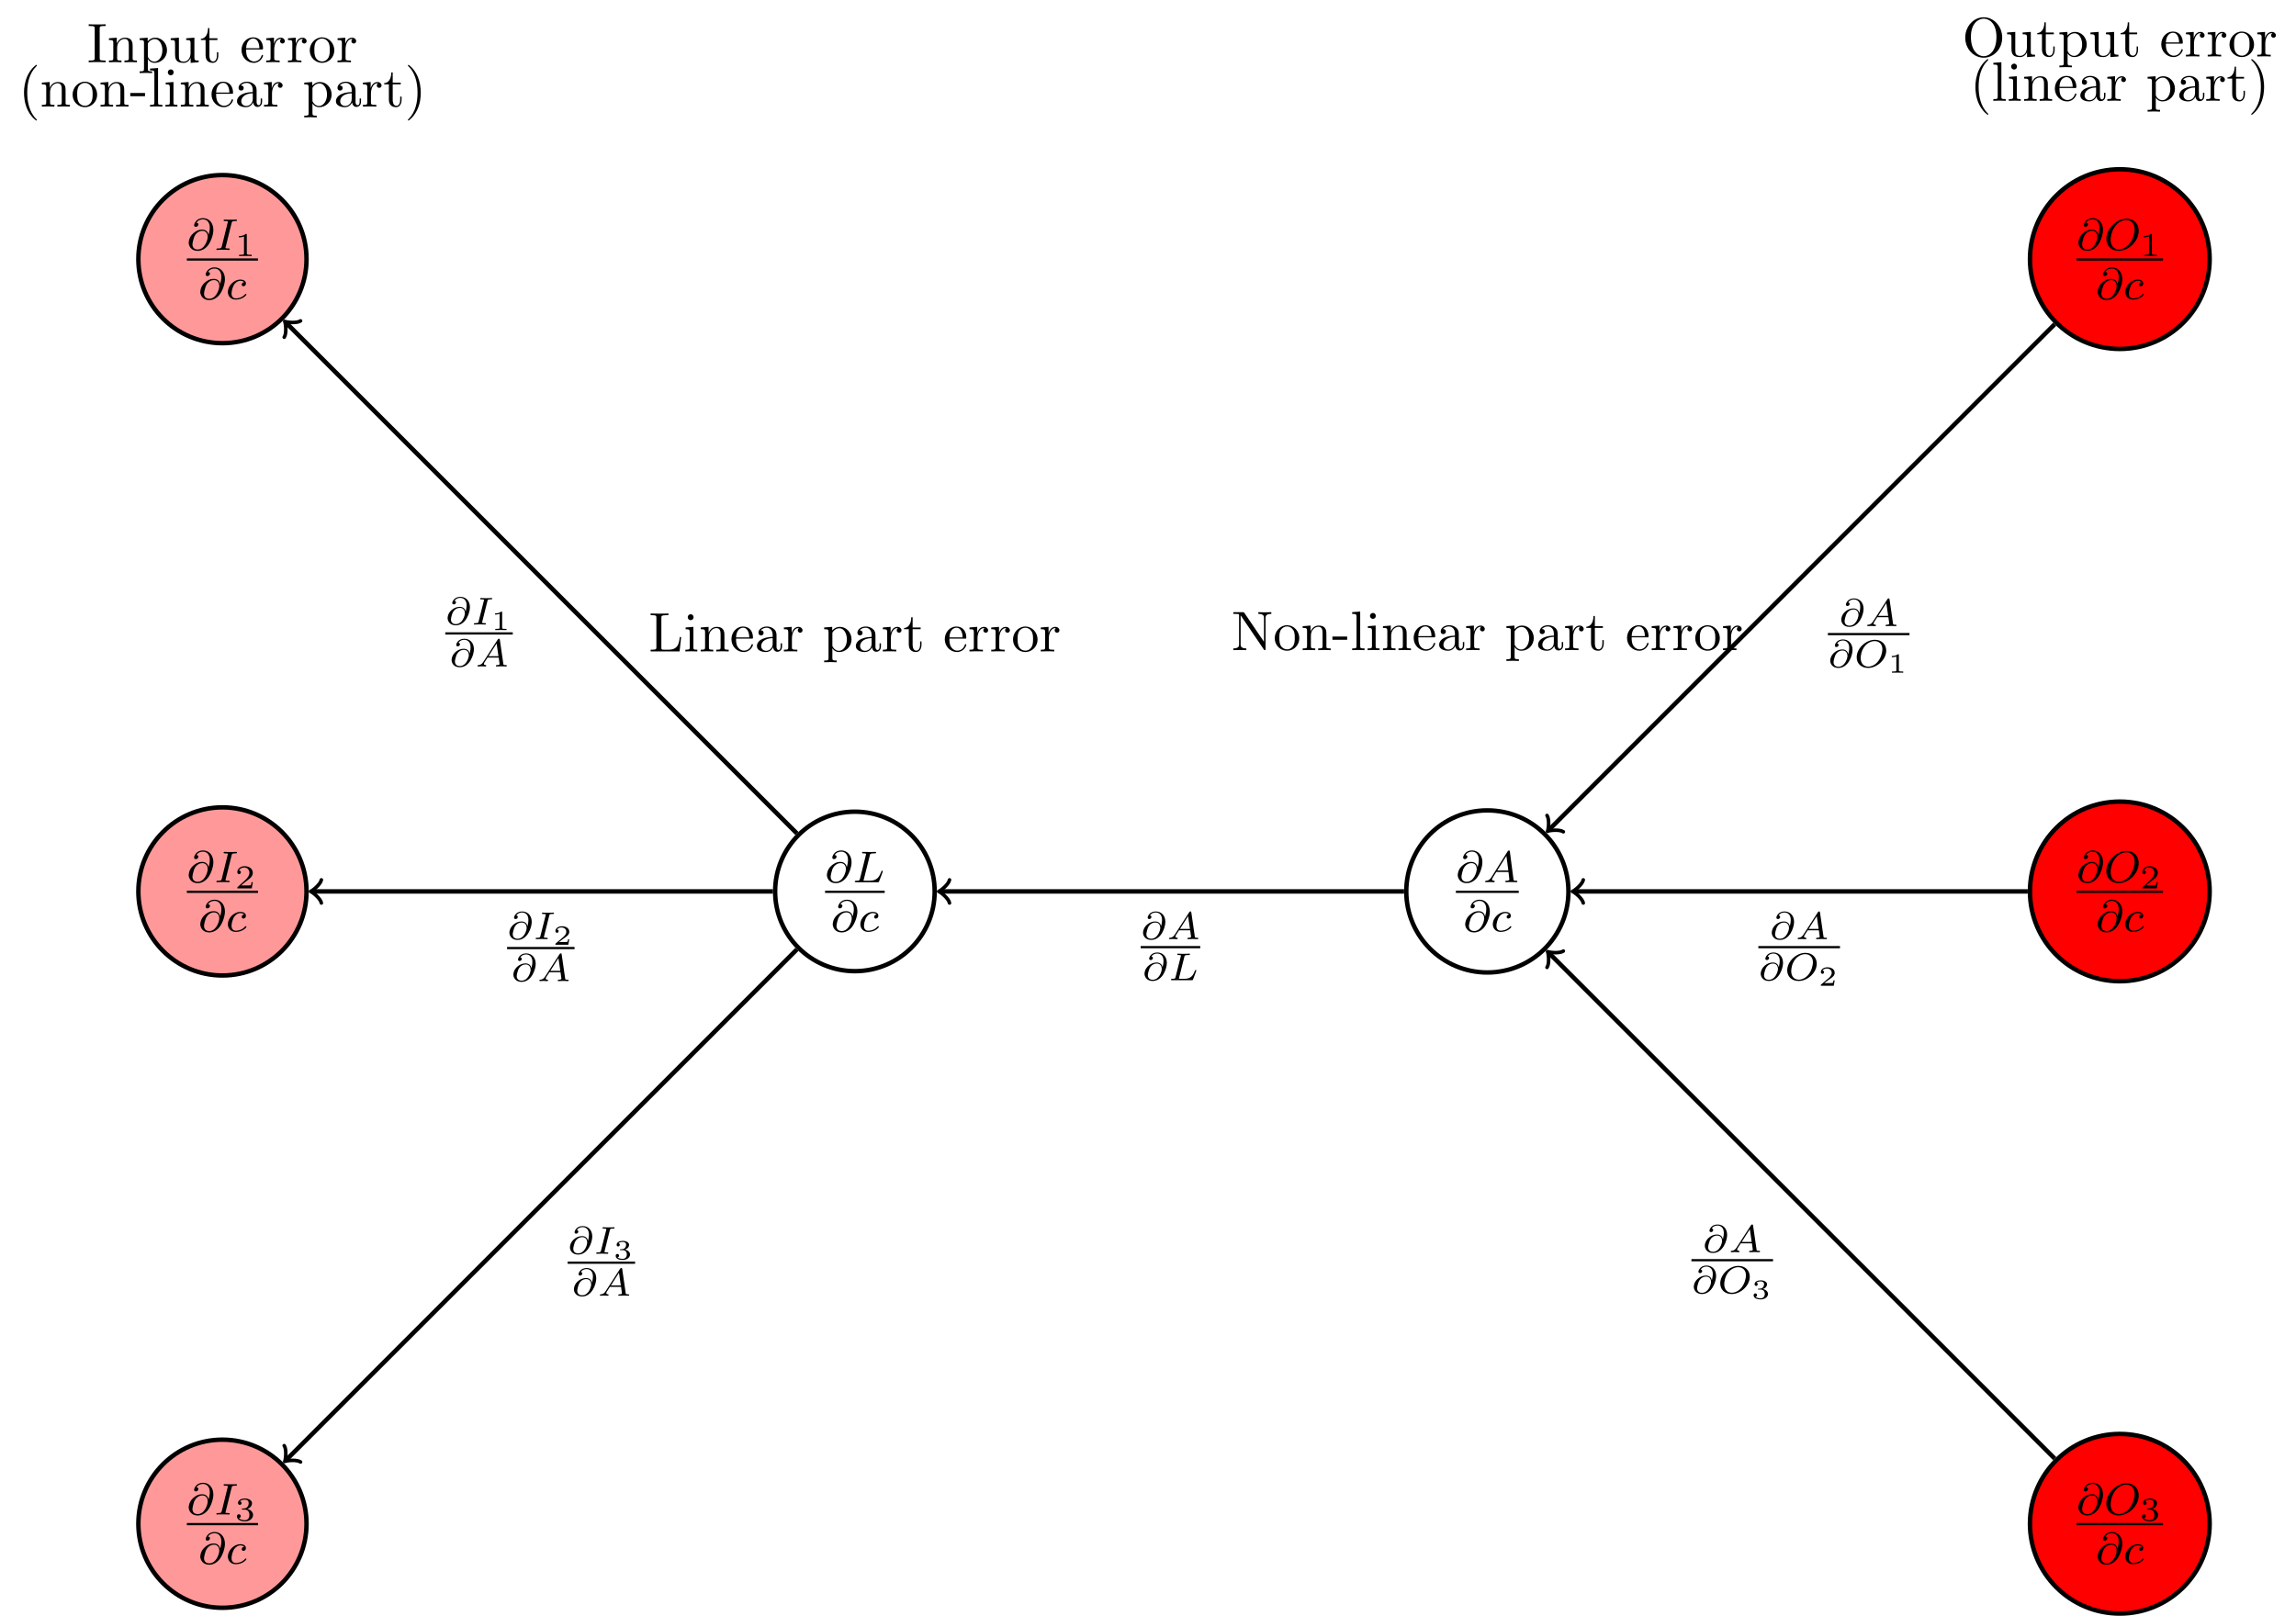 <?xml version="1.0" encoding="UTF-8"?>
<svg xmlns="http://www.w3.org/2000/svg" xmlns:xlink="http://www.w3.org/1999/xlink" width="411.625pt" height="289.743pt" viewBox="0 0 411.625 289.743" version="1.1">
<defs>
<g>
<symbol overflow="visible" id="glyph0-0">
<path style="stroke:none;" d=""/>
</symbol>
<symbol overflow="visible" id="glyph0-1">
<path style="stroke:none;" d="M 3.891 -2.734 C 3.781 -3.172 3.484 -3.641 2.75 -3.641 C 2 -3.641 1.516 -3.297 1.141 -2.969 C 0.328 -2.266 0.328 -1.344 0.328 -1.281 C 0.328 -0.781 0.719 0.172 1.922 0.172 C 2.594 0.172 3.297 -0.156 3.844 -0.891 C 4.359 -1.609 4.75 -2.781 4.75 -3.578 C 4.75 -4.875 3.953 -5.703 2.891 -5.703 C 1.672 -5.703 1.297 -4.672 1.297 -4.438 C 1.297 -4.234 1.438 -4.141 1.609 -4.141 C 1.859 -4.141 2.062 -4.359 2.062 -4.578 C 2.062 -4.672 2.031 -4.859 1.719 -4.875 C 2.031 -5.391 2.562 -5.484 2.891 -5.484 C 3.609 -5.484 4.109 -4.938 4.109 -4.016 C 4.109 -3.562 4.016 -3.141 3.906 -2.734 Z M 1.938 -0.078 C 1.047 -0.078 1 -0.828 1 -0.984 C 1 -1.297 1.234 -2.141 1.312 -2.344 C 1.516 -2.812 2.016 -3.422 2.781 -3.422 C 3.453 -3.422 3.734 -2.906 3.734 -2.344 C 3.734 -1.734 3.172 -0.078 1.938 -0.078 Z M 1.938 -0.078 "/>
</symbol>
<symbol overflow="visible" id="glyph0-2">
<path style="stroke:none;" d="M 3.094 -4.828 C 3.156 -5.094 3.172 -5.172 3.781 -5.172 C 3.953 -5.172 4.062 -5.172 4.062 -5.328 C 4.062 -5.344 4.047 -5.438 3.922 -5.438 C 3.797 -5.438 3.547 -5.422 3.422 -5.422 L 2.328 -5.422 C 2.219 -5.422 1.922 -5.438 1.812 -5.438 C 1.781 -5.438 1.656 -5.438 1.656 -5.297 C 1.656 -5.172 1.75 -5.172 1.906 -5.172 C 2.422 -5.172 2.422 -5.125 2.422 -5.031 C 2.422 -5.016 2.422 -4.984 2.375 -4.859 L 1.328 -0.625 C 1.25 -0.344 1.234 -0.266 0.641 -0.266 C 0.453 -0.266 0.359 -0.266 0.359 -0.109 C 0.359 -0.078 0.391 0 0.484 0 C 0.594 0 0.859 -0.016 0.984 -0.031 L 2.094 -0.031 C 2.203 -0.016 2.484 0 2.594 0 C 2.641 0 2.75 0 2.75 -0.156 C 2.75 -0.266 2.656 -0.266 2.5 -0.266 C 2.375 -0.266 2.328 -0.266 2.188 -0.281 C 2.062 -0.297 1.984 -0.297 1.984 -0.391 C 1.984 -0.438 2 -0.438 2.031 -0.547 Z M 3.094 -4.828 "/>
</symbol>
<symbol overflow="visible" id="glyph0-3">
<path style="stroke:none;" d="M 3.266 -3.047 C 2.938 -3.016 2.828 -2.766 2.828 -2.609 C 2.828 -2.375 3.031 -2.312 3.141 -2.312 C 3.172 -2.312 3.578 -2.344 3.578 -2.828 C 3.578 -3.312 3.062 -3.516 2.578 -3.516 C 1.453 -3.516 0.344 -2.422 0.344 -1.297 C 0.344 -0.547 0.875 0.078 1.75 0.078 C 3.016 0.078 3.672 -0.719 3.672 -0.828 C 3.672 -0.906 3.594 -0.953 3.547 -0.953 C 3.5 -0.953 3.469 -0.938 3.438 -0.891 C 2.812 -0.141 1.906 -0.141 1.766 -0.141 C 1.344 -0.141 1 -0.406 1 -1.016 C 1 -1.359 1.156 -2.203 1.531 -2.703 C 1.875 -3.141 2.281 -3.297 2.594 -3.297 C 2.688 -3.297 3.047 -3.281 3.266 -3.047 Z M 3.266 -3.047 "/>
</symbol>
<symbol overflow="visible" id="glyph0-4">
<path style="stroke:none;" d="M 3.094 -4.828 C 3.156 -5.094 3.172 -5.172 3.906 -5.172 C 4.141 -5.172 4.219 -5.172 4.219 -5.328 C 4.219 -5.344 4.203 -5.438 4.078 -5.438 C 3.906 -5.438 3.672 -5.422 3.5 -5.422 L 2.938 -5.422 C 2.109 -5.422 1.906 -5.438 1.859 -5.438 C 1.828 -5.438 1.703 -5.438 1.703 -5.297 C 1.703 -5.172 1.797 -5.172 1.922 -5.172 C 2.188 -5.172 2.422 -5.172 2.422 -5.047 C 2.422 -5.016 2.422 -5.016 2.391 -4.906 L 1.328 -0.625 C 1.25 -0.328 1.234 -0.266 0.641 -0.266 C 0.5 -0.266 0.391 -0.266 0.391 -0.109 C 0.391 0 0.5 0 0.641 0 L 4.484 0 C 4.688 0 4.688 -0.016 4.75 -0.156 C 4.844 -0.375 5.422 -1.875 5.422 -1.953 C 5.422 -2.031 5.359 -2.078 5.297 -2.078 C 5.219 -2.078 5.203 -2.016 5.141 -1.891 C 4.859 -1.156 4.516 -0.266 3.078 -0.266 L 2.078 -0.266 C 2 -0.281 1.969 -0.281 1.969 -0.328 C 1.969 -0.391 1.984 -0.469 2.016 -0.516 Z M 3.094 -4.828 "/>
</symbol>
<symbol overflow="visible" id="glyph0-5">
<path style="stroke:none;" d="M 1.469 -0.953 C 1.109 -0.359 0.781 -0.281 0.5 -0.266 C 0.422 -0.25 0.312 -0.25 0.312 -0.109 C 0.312 -0.094 0.328 0 0.438 0 C 0.5 0 0.547 -0.031 1.109 -0.031 C 1.656 -0.031 1.828 0 1.875 0 C 1.906 0 2.031 0 2.031 -0.156 C 2.031 -0.25 1.922 -0.266 1.891 -0.266 C 1.719 -0.266 1.547 -0.328 1.547 -0.516 C 1.547 -0.625 1.625 -0.734 1.766 -0.969 L 2.312 -1.844 L 4.5 -1.844 L 4.656 -0.5 C 4.656 -0.375 4.516 -0.266 4.141 -0.266 C 4.031 -0.266 3.922 -0.266 3.922 -0.109 C 3.922 -0.109 3.922 0 4.062 0 C 4.141 0 4.438 -0.016 4.516 -0.031 L 5.016 -0.031 C 5.734 -0.031 5.859 0 5.922 0 C 5.953 0 6.094 0 6.094 -0.156 C 6.094 -0.266 5.984 -0.266 5.859 -0.266 C 5.422 -0.266 5.406 -0.328 5.391 -0.531 L 4.75 -5.453 C 4.734 -5.641 4.719 -5.688 4.594 -5.688 C 4.453 -5.688 4.406 -5.609 4.344 -5.531 Z M 2.484 -2.109 L 4.125 -4.719 L 4.469 -2.109 Z M 2.484 -2.109 "/>
</symbol>
<symbol overflow="visible" id="glyph0-6">
<path style="stroke:none;" d="M 6.219 -3.422 C 6.219 -4.734 5.312 -5.609 4.047 -5.609 C 2.188 -5.609 0.406 -3.766 0.406 -1.984 C 0.406 -0.766 1.266 0.172 2.609 0.172 C 4.391 0.172 6.219 -1.547 6.219 -3.422 Z M 2.672 -0.094 C 1.859 -0.094 1.188 -0.672 1.188 -1.812 C 1.188 -1.938 1.188 -3.281 2.109 -4.406 C 2.406 -4.766 3.125 -5.359 3.984 -5.359 C 4.781 -5.359 5.484 -4.812 5.484 -3.703 C 5.484 -3.266 5.312 -2.031 4.5 -1.047 C 4.031 -0.5 3.344 -0.094 2.672 -0.094 Z M 2.672 -0.094 "/>
</symbol>
<symbol overflow="visible" id="glyph1-0">
<path style="stroke:none;" d=""/>
</symbol>
<symbol overflow="visible" id="glyph1-1">
<path style="stroke:none;" d="M 2.141 -3.797 C 2.141 -3.984 2.125 -3.984 1.938 -3.984 C 1.547 -3.594 0.938 -3.594 0.719 -3.594 L 0.719 -3.359 C 0.875 -3.359 1.281 -3.359 1.641 -3.531 L 1.641 -0.516 C 1.641 -0.312 1.641 -0.234 1.016 -0.234 L 0.766 -0.234 L 0.766 0 C 1.094 -0.031 1.562 -0.031 1.891 -0.031 C 2.219 -0.031 2.688 -0.031 3.016 0 L 3.016 -0.234 L 2.766 -0.234 C 2.141 -0.234 2.141 -0.312 2.141 -0.516 Z M 2.141 -3.797 "/>
</symbol>
<symbol overflow="visible" id="glyph1-2">
<path style="stroke:none;" d="M 3.219 -1.125 L 3 -1.125 C 2.984 -1.031 2.922 -0.641 2.844 -0.578 C 2.797 -0.531 2.312 -0.531 2.219 -0.531 L 1.109 -0.531 L 1.875 -1.156 C 2.078 -1.328 2.609 -1.703 2.797 -1.891 C 2.969 -2.062 3.219 -2.375 3.219 -2.797 C 3.219 -3.547 2.547 -3.984 1.734 -3.984 C 0.969 -3.984 0.438 -3.469 0.438 -2.906 C 0.438 -2.609 0.688 -2.562 0.75 -2.562 C 0.906 -2.562 1.078 -2.672 1.078 -2.891 C 1.078 -3.016 1 -3.219 0.734 -3.219 C 0.875 -3.516 1.234 -3.75 1.656 -3.75 C 2.281 -3.75 2.609 -3.281 2.609 -2.797 C 2.609 -2.375 2.328 -1.938 1.922 -1.547 L 0.5 -0.25 C 0.438 -0.188 0.438 -0.188 0.438 0 L 3.031 0 Z M 3.219 -1.125 "/>
</symbol>
<symbol overflow="visible" id="glyph1-3">
<path style="stroke:none;" d="M 1.766 -1.984 C 2.266 -1.984 2.609 -1.641 2.609 -1.031 C 2.609 -0.375 2.219 -0.094 1.781 -0.094 C 1.609 -0.094 1 -0.125 0.734 -0.469 C 0.969 -0.5 1.062 -0.656 1.062 -0.812 C 1.062 -1.016 0.922 -1.156 0.719 -1.156 C 0.562 -1.156 0.375 -1.047 0.375 -0.797 C 0.375 -0.203 1.031 0.125 1.797 0.125 C 2.688 0.125 3.266 -0.438 3.266 -1.031 C 3.266 -1.469 2.938 -1.938 2.219 -2.109 C 2.703 -2.266 3.078 -2.656 3.078 -3.141 C 3.078 -3.625 2.516 -3.984 1.797 -3.984 C 1.094 -3.984 0.562 -3.656 0.562 -3.172 C 0.562 -2.906 0.766 -2.844 0.891 -2.844 C 1.047 -2.844 1.203 -2.938 1.203 -3.156 C 1.203 -3.344 1.078 -3.453 0.906 -3.469 C 1.188 -3.781 1.734 -3.781 1.797 -3.781 C 2.094 -3.781 2.484 -3.641 2.484 -3.141 C 2.484 -2.812 2.297 -2.234 1.688 -2.203 C 1.578 -2.203 1.422 -2.188 1.375 -2.188 C 1.312 -2.172 1.25 -2.172 1.25 -2.078 C 1.25 -1.984 1.312 -1.984 1.406 -1.984 Z M 1.766 -1.984 "/>
</symbol>
<symbol overflow="visible" id="glyph2-0">
<path style="stroke:none;" d=""/>
</symbol>
<symbol overflow="visible" id="glyph2-1">
<path style="stroke:none;" d="M 2.25 -6.031 C 2.25 -6.391 2.266 -6.5 3.062 -6.5 L 3.312 -6.5 L 3.312 -6.812 C 2.969 -6.781 2.188 -6.781 1.797 -6.781 C 1.422 -6.781 0.625 -6.781 0.281 -6.812 L 0.281 -6.5 L 0.531 -6.5 C 1.328 -6.5 1.359 -6.391 1.359 -6.031 L 1.359 -0.781 C 1.359 -0.422 1.328 -0.312 0.531 -0.312 L 0.281 -0.312 L 0.281 0 C 0.625 -0.031 1.422 -0.031 1.797 -0.031 C 2.188 -0.031 2.969 -0.031 3.312 0 L 3.312 -0.312 L 3.062 -0.312 C 2.266 -0.312 2.25 -0.422 2.25 -0.781 Z M 2.25 -6.031 "/>
</symbol>
<symbol overflow="visible" id="glyph2-2">
<path style="stroke:none;" d="M 1.094 -3.422 L 1.094 -0.75 C 1.094 -0.312 0.984 -0.312 0.312 -0.312 L 0.312 0 C 0.672 -0.016 1.172 -0.031 1.453 -0.031 C 1.703 -0.031 2.219 -0.016 2.562 0 L 2.562 -0.312 C 1.891 -0.312 1.781 -0.312 1.781 -0.75 L 1.781 -2.594 C 1.781 -3.625 2.5 -4.188 3.125 -4.188 C 3.766 -4.188 3.875 -3.656 3.875 -3.078 L 3.875 -0.75 C 3.875 -0.312 3.766 -0.312 3.094 -0.312 L 3.094 0 C 3.438 -0.016 3.953 -0.031 4.219 -0.031 C 4.469 -0.031 5 -0.016 5.328 0 L 5.328 -0.312 C 4.812 -0.312 4.562 -0.312 4.562 -0.609 L 4.562 -2.516 C 4.562 -3.375 4.562 -3.672 4.25 -4.031 C 4.109 -4.203 3.781 -4.406 3.203 -4.406 C 2.469 -4.406 2 -3.984 1.719 -3.359 L 1.719 -4.406 L 0.312 -4.297 L 0.312 -3.984 C 1.016 -3.984 1.094 -3.922 1.094 -3.422 Z M 1.094 -3.422 "/>
</symbol>
<symbol overflow="visible" id="glyph2-3">
<path style="stroke:none;" d="M 1.719 -3.75 L 1.719 -4.406 L 0.281 -4.297 L 0.281 -3.984 C 0.984 -3.984 1.062 -3.922 1.062 -3.484 L 1.062 1.172 C 1.062 1.625 0.953 1.625 0.281 1.625 L 0.281 1.938 C 0.625 1.922 1.141 1.906 1.391 1.906 C 1.672 1.906 2.172 1.922 2.516 1.938 L 2.516 1.625 C 1.859 1.625 1.75 1.625 1.75 1.172 L 1.75 -0.594 C 1.797 -0.422 2.219 0.109 2.969 0.109 C 4.156 0.109 5.188 -0.875 5.188 -2.156 C 5.188 -3.422 4.234 -4.406 3.109 -4.406 C 2.328 -4.406 1.906 -3.969 1.719 -3.75 Z M 1.75 -1.141 L 1.75 -3.359 C 2.031 -3.875 2.516 -4.156 3.031 -4.156 C 3.766 -4.156 4.359 -3.281 4.359 -2.156 C 4.359 -0.953 3.672 -0.109 2.938 -0.109 C 2.531 -0.109 2.156 -0.312 1.891 -0.719 C 1.75 -0.922 1.75 -0.938 1.75 -1.141 Z M 1.75 -1.141 "/>
</symbol>
<symbol overflow="visible" id="glyph2-4">
<path style="stroke:none;" d="M 3.891 -0.781 L 3.891 0.109 L 5.328 0 L 5.328 -0.312 C 4.641 -0.312 4.562 -0.375 4.562 -0.875 L 4.562 -4.406 L 3.094 -4.297 L 3.094 -3.984 C 3.781 -3.984 3.875 -3.922 3.875 -3.422 L 3.875 -1.656 C 3.875 -0.781 3.391 -0.109 2.656 -0.109 C 1.828 -0.109 1.781 -0.578 1.781 -1.094 L 1.781 -4.406 L 0.312 -4.297 L 0.312 -3.984 C 1.094 -3.984 1.094 -3.953 1.094 -3.078 L 1.094 -1.578 C 1.094 -0.797 1.094 0.109 2.609 0.109 C 3.172 0.109 3.609 -0.172 3.891 -0.781 Z M 3.891 -0.781 "/>
</symbol>
<symbol overflow="visible" id="glyph2-5">
<path style="stroke:none;" d="M 1.719 -3.984 L 3.156 -3.984 L 3.156 -4.297 L 1.719 -4.297 L 1.719 -6.125 L 1.469 -6.125 C 1.469 -5.312 1.172 -4.25 0.188 -4.203 L 0.188 -3.984 L 1.031 -3.984 L 1.031 -1.234 C 1.031 -0.016 1.969 0.109 2.328 0.109 C 3.031 0.109 3.312 -0.594 3.312 -1.234 L 3.312 -1.797 L 3.062 -1.797 L 3.062 -1.25 C 3.062 -0.516 2.766 -0.141 2.391 -0.141 C 1.719 -0.141 1.719 -1.047 1.719 -1.219 Z M 1.719 -3.984 "/>
</symbol>
<symbol overflow="visible" id="glyph2-6">
<path style="stroke:none;" d="M 1.109 -2.516 C 1.172 -4 2.016 -4.25 2.359 -4.25 C 3.375 -4.25 3.484 -2.906 3.484 -2.516 Z M 1.109 -2.297 L 3.891 -2.297 C 4.109 -2.297 4.141 -2.297 4.141 -2.516 C 4.141 -3.5 3.594 -4.469 2.359 -4.469 C 1.203 -4.469 0.281 -3.438 0.281 -2.188 C 0.281 -0.859 1.328 0.109 2.469 0.109 C 3.688 0.109 4.141 -1 4.141 -1.188 C 4.141 -1.281 4.062 -1.312 4 -1.312 C 3.922 -1.312 3.891 -1.25 3.875 -1.172 C 3.531 -0.141 2.625 -0.141 2.531 -0.141 C 2.031 -0.141 1.641 -0.438 1.406 -0.812 C 1.109 -1.281 1.109 -1.938 1.109 -2.297 Z M 1.109 -2.297 "/>
</symbol>
<symbol overflow="visible" id="glyph2-7">
<path style="stroke:none;" d="M 1.672 -3.312 L 1.672 -4.406 L 0.281 -4.297 L 0.281 -3.984 C 0.984 -3.984 1.062 -3.922 1.062 -3.422 L 1.062 -0.75 C 1.062 -0.312 0.953 -0.312 0.281 -0.312 L 0.281 0 C 0.672 -0.016 1.141 -0.031 1.422 -0.031 C 1.812 -0.031 2.281 -0.031 2.688 0 L 2.688 -0.312 L 2.469 -0.312 C 1.734 -0.312 1.719 -0.422 1.719 -0.781 L 1.719 -2.312 C 1.719 -3.297 2.141 -4.188 2.891 -4.188 C 2.953 -4.188 2.984 -4.188 3 -4.172 C 2.969 -4.172 2.766 -4.047 2.766 -3.781 C 2.766 -3.516 2.984 -3.359 3.203 -3.359 C 3.375 -3.359 3.625 -3.484 3.625 -3.797 C 3.625 -4.109 3.312 -4.406 2.891 -4.406 C 2.156 -4.406 1.797 -3.734 1.672 -3.312 Z M 1.672 -3.312 "/>
</symbol>
<symbol overflow="visible" id="glyph2-8">
<path style="stroke:none;" d="M 4.688 -2.141 C 4.688 -3.406 3.703 -4.469 2.5 -4.469 C 1.25 -4.469 0.281 -3.375 0.281 -2.141 C 0.281 -0.844 1.312 0.109 2.484 0.109 C 3.688 0.109 4.688 -0.875 4.688 -2.141 Z M 2.5 -0.141 C 2.062 -0.141 1.625 -0.344 1.359 -0.812 C 1.109 -1.25 1.109 -1.859 1.109 -2.219 C 1.109 -2.609 1.109 -3.141 1.344 -3.578 C 1.609 -4.031 2.078 -4.25 2.484 -4.25 C 2.922 -4.25 3.344 -4.031 3.609 -3.594 C 3.875 -3.172 3.875 -2.594 3.875 -2.219 C 3.875 -1.859 3.875 -1.312 3.656 -0.875 C 3.422 -0.422 2.984 -0.141 2.5 -0.141 Z M 2.5 -0.141 "/>
</symbol>
<symbol overflow="visible" id="glyph2-9">
<path style="stroke:none;" d="M 3.297 2.391 C 3.297 2.359 3.297 2.344 3.125 2.172 C 1.891 0.922 1.562 -0.969 1.562 -2.5 C 1.562 -4.234 1.938 -5.969 3.172 -7.203 C 3.297 -7.328 3.297 -7.344 3.297 -7.375 C 3.297 -7.453 3.266 -7.484 3.203 -7.484 C 3.094 -7.484 2.203 -6.797 1.609 -5.531 C 1.109 -4.438 0.984 -3.328 0.984 -2.5 C 0.984 -1.719 1.094 -0.516 1.641 0.625 C 2.25 1.844 3.094 2.5 3.203 2.5 C 3.266 2.5 3.297 2.469 3.297 2.391 Z M 3.297 2.391 "/>
</symbol>
<symbol overflow="visible" id="glyph2-10">
<path style="stroke:none;" d="M 2.75 -1.859 L 2.75 -2.438 L 0.109 -2.438 L 0.109 -1.859 Z M 2.75 -1.859 "/>
</symbol>
<symbol overflow="visible" id="glyph2-11">
<path style="stroke:none;" d="M 1.766 -6.922 L 0.328 -6.812 L 0.328 -6.5 C 1.031 -6.5 1.109 -6.438 1.109 -5.938 L 1.109 -0.75 C 1.109 -0.312 1 -0.312 0.328 -0.312 L 0.328 0 C 0.656 -0.016 1.188 -0.031 1.438 -0.031 C 1.688 -0.031 2.172 -0.016 2.547 0 L 2.547 -0.312 C 1.875 -0.312 1.766 -0.312 1.766 -0.75 Z M 1.766 -6.922 "/>
</symbol>
<symbol overflow="visible" id="glyph2-12">
<path style="stroke:none;" d="M 1.766 -4.406 L 0.375 -4.297 L 0.375 -3.984 C 1.016 -3.984 1.109 -3.922 1.109 -3.438 L 1.109 -0.75 C 1.109 -0.312 1 -0.312 0.328 -0.312 L 0.328 0 C 0.641 -0.016 1.188 -0.031 1.422 -0.031 C 1.781 -0.031 2.125 -0.016 2.469 0 L 2.469 -0.312 C 1.797 -0.312 1.766 -0.359 1.766 -0.75 Z M 1.797 -6.141 C 1.797 -6.453 1.562 -6.672 1.281 -6.672 C 0.969 -6.672 0.75 -6.406 0.75 -6.141 C 0.75 -5.875 0.969 -5.609 1.281 -5.609 C 1.562 -5.609 1.797 -5.828 1.797 -6.141 Z M 1.797 -6.141 "/>
</symbol>
<symbol overflow="visible" id="glyph2-13">
<path style="stroke:none;" d="M 3.312 -0.75 C 3.359 -0.359 3.625 0.062 4.094 0.062 C 4.312 0.062 4.922 -0.078 4.922 -0.891 L 4.922 -1.453 L 4.672 -1.453 L 4.672 -0.891 C 4.672 -0.312 4.422 -0.25 4.312 -0.25 C 3.984 -0.25 3.938 -0.703 3.938 -0.75 L 3.938 -2.734 C 3.938 -3.156 3.938 -3.547 3.578 -3.922 C 3.188 -4.312 2.688 -4.469 2.219 -4.469 C 1.391 -4.469 0.703 -4 0.703 -3.344 C 0.703 -3.047 0.906 -2.875 1.172 -2.875 C 1.453 -2.875 1.625 -3.078 1.625 -3.328 C 1.625 -3.453 1.578 -3.781 1.109 -3.781 C 1.391 -4.141 1.875 -4.25 2.188 -4.25 C 2.688 -4.25 3.25 -3.859 3.25 -2.969 L 3.25 -2.609 C 2.734 -2.578 2.047 -2.547 1.422 -2.25 C 0.672 -1.906 0.422 -1.391 0.422 -0.953 C 0.422 -0.141 1.391 0.109 2.016 0.109 C 2.672 0.109 3.125 -0.297 3.312 -0.75 Z M 3.25 -2.391 L 3.25 -1.391 C 3.25 -0.453 2.531 -0.109 2.078 -0.109 C 1.594 -0.109 1.188 -0.453 1.188 -0.953 C 1.188 -1.5 1.609 -2.328 3.25 -2.391 Z M 3.25 -2.391 "/>
</symbol>
<symbol overflow="visible" id="glyph2-14">
<path style="stroke:none;" d="M 2.875 -2.5 C 2.875 -3.266 2.766 -4.469 2.219 -5.609 C 1.625 -6.828 0.766 -7.484 0.672 -7.484 C 0.609 -7.484 0.562 -7.438 0.562 -7.375 C 0.562 -7.344 0.562 -7.328 0.75 -7.141 C 1.734 -6.156 2.297 -4.578 2.297 -2.5 C 2.297 -0.781 1.938 0.969 0.703 2.219 C 0.562 2.344 0.562 2.359 0.562 2.391 C 0.562 2.453 0.609 2.5 0.672 2.5 C 0.766 2.5 1.672 1.812 2.25 0.547 C 2.766 -0.547 2.875 -1.656 2.875 -2.5 Z M 2.875 -2.5 "/>
</symbol>
<symbol overflow="visible" id="glyph2-15">
<path style="stroke:none;" d="M 5.797 -2.578 L 5.547 -2.578 C 5.438 -1.562 5.297 -0.312 3.547 -0.312 L 2.734 -0.312 C 2.266 -0.312 2.25 -0.375 2.25 -0.703 L 2.25 -6.016 C 2.25 -6.359 2.25 -6.5 3.188 -6.5 L 3.516 -6.5 L 3.516 -6.812 C 3.156 -6.781 2.25 -6.781 1.844 -6.781 C 1.453 -6.781 0.672 -6.781 0.328 -6.812 L 0.328 -6.5 L 0.562 -6.5 C 1.328 -6.5 1.359 -6.391 1.359 -6.031 L 1.359 -0.781 C 1.359 -0.422 1.328 -0.312 0.562 -0.312 L 0.328 -0.312 L 0.328 0 L 5.516 0 Z M 5.797 -2.578 "/>
</symbol>
<symbol overflow="visible" id="glyph2-16">
<path style="stroke:none;" d="M 2.312 -6.672 C 2.219 -6.797 2.219 -6.812 2.031 -6.812 L 0.328 -6.812 L 0.328 -6.5 L 0.625 -6.5 C 0.766 -6.5 0.969 -6.484 1.109 -6.484 C 1.344 -6.453 1.359 -6.438 1.359 -6.25 L 1.359 -1.047 C 1.359 -0.781 1.359 -0.312 0.328 -0.312 L 0.328 0 C 0.672 -0.016 1.172 -0.031 1.5 -0.031 C 1.828 -0.031 2.312 -0.016 2.656 0 L 2.656 -0.312 C 1.641 -0.312 1.641 -0.781 1.641 -1.047 L 1.641 -6.234 C 1.688 -6.188 1.688 -6.172 1.734 -6.109 L 5.797 -0.125 C 5.891 -0.016 5.906 0 5.969 0 C 6.109 0 6.109 -0.062 6.109 -0.266 L 6.109 -5.766 C 6.109 -6.031 6.109 -6.5 7.141 -6.5 L 7.141 -6.812 C 6.781 -6.797 6.297 -6.781 5.969 -6.781 C 5.641 -6.781 5.156 -6.797 4.812 -6.812 L 4.812 -6.5 C 5.828 -6.5 5.828 -6.031 5.828 -5.766 L 5.828 -1.5 Z M 2.312 -6.672 "/>
</symbol>
<symbol overflow="visible" id="glyph2-17">
<path style="stroke:none;" d="M 7.188 -3.375 C 7.188 -5.406 5.688 -7.031 3.875 -7.031 C 2.078 -7.031 0.562 -5.438 0.562 -3.375 C 0.562 -1.328 2.094 0.219 3.875 0.219 C 5.688 0.219 7.188 -1.359 7.188 -3.375 Z M 3.875 -0.047 C 2.922 -0.047 1.578 -0.922 1.578 -3.516 C 1.578 -6.094 3.047 -6.781 3.875 -6.781 C 4.734 -6.781 6.156 -6.078 6.156 -3.516 C 6.156 -0.875 4.797 -0.047 3.875 -0.047 Z M 3.875 -0.047 "/>
</symbol>
<symbol overflow="visible" id="glyph3-0">
<path style="stroke:none;" d=""/>
</symbol>
<symbol overflow="visible" id="glyph3-1">
<path style="stroke:none;" d="M 3.656 -2.359 C 3.562 -2.766 3.25 -3.172 2.594 -3.172 C 1.609 -3.172 0.812 -2.453 0.562 -1.812 C 0.516 -1.703 0.422 -1.422 0.422 -1.141 C 0.422 -0.656 0.797 0.141 1.875 0.141 C 3.688 0.141 4.422 -2.109 4.422 -3.094 C 4.422 -4.297 3.641 -4.969 2.703 -4.969 C 1.562 -4.969 1.25 -4.062 1.25 -3.859 C 1.25 -3.797 1.297 -3.609 1.531 -3.609 C 1.781 -3.609 1.922 -3.812 1.922 -3.984 C 1.922 -4.172 1.781 -4.234 1.656 -4.25 C 2 -4.781 2.578 -4.781 2.688 -4.781 C 3.219 -4.781 3.828 -4.453 3.828 -3.453 C 3.828 -3.156 3.797 -2.906 3.672 -2.359 Z M 1.891 -0.078 C 1.109 -0.078 1.016 -0.672 1.016 -0.891 C 1.016 -1.156 1.203 -1.844 1.281 -2.016 C 1.406 -2.344 1.828 -2.984 2.625 -2.984 C 3.297 -2.984 3.516 -2.453 3.516 -2.031 C 3.516 -1.562 3.062 -0.078 1.891 -0.078 Z M 1.891 -0.078 "/>
</symbol>
<symbol overflow="visible" id="glyph3-2">
<path style="stroke:none;" d="M 2.875 -4.203 C 2.938 -4.453 2.953 -4.516 3.484 -4.516 C 3.656 -4.516 3.734 -4.516 3.734 -4.656 C 3.734 -4.719 3.688 -4.766 3.625 -4.766 C 3.484 -4.766 3.297 -4.734 3.156 -4.734 C 3 -4.734 2.844 -4.734 2.688 -4.734 C 2.688 -4.734 2.203 -4.734 2.203 -4.734 C 2.047 -4.734 1.875 -4.766 1.719 -4.766 C 1.672 -4.766 1.578 -4.766 1.578 -4.609 C 1.578 -4.516 1.656 -4.516 1.812 -4.516 C 1.812 -4.516 1.953 -4.516 2.062 -4.5 C 2.203 -4.484 2.266 -4.469 2.266 -4.391 C 2.266 -4.359 2.25 -4.312 2.234 -4.25 L 1.297 -0.547 C 1.25 -0.328 1.219 -0.25 0.703 -0.25 C 0.516 -0.25 0.453 -0.25 0.453 -0.094 C 0.453 -0.094 0.453 0 0.562 0 C 0.766 0 1.297 -0.031 1.5 -0.031 L 1.984 -0.016 C 2.125 -0.016 2.312 0 2.453 0 C 2.5 0 2.609 0 2.609 -0.156 C 2.609 -0.25 2.516 -0.25 2.391 -0.25 C 2.375 -0.25 2.219 -0.25 2.078 -0.266 C 1.922 -0.281 1.922 -0.312 1.922 -0.375 C 1.922 -0.375 1.922 -0.422 1.953 -0.516 Z M 2.875 -4.203 "/>
</symbol>
<symbol overflow="visible" id="glyph3-3">
<path style="stroke:none;" d="M 1.438 -0.844 C 1.188 -0.453 0.969 -0.281 0.562 -0.25 C 0.484 -0.25 0.391 -0.25 0.391 -0.109 C 0.391 -0.031 0.453 0 0.5 0 C 0.672 0 0.906 -0.031 1.094 -0.031 C 1.312 -0.031 1.609 0 1.812 0 C 1.844 0 1.953 0 1.953 -0.156 C 1.953 -0.25 1.859 -0.25 1.828 -0.25 C 1.781 -0.266 1.531 -0.266 1.531 -0.453 C 1.531 -0.547 1.594 -0.656 1.625 -0.719 L 2.188 -1.594 L 4.188 -1.594 L 4.344 -0.438 C 4.328 -0.359 4.281 -0.25 3.875 -0.25 C 3.781 -0.25 3.688 -0.25 3.688 -0.094 C 3.688 -0.062 3.703 0 3.797 0 C 4 0 4.5 -0.031 4.703 -0.031 C 4.828 -0.031 4.984 -0.016 5.109 -0.016 C 5.234 -0.016 5.375 0 5.5 0 C 5.594 0 5.641 -0.062 5.641 -0.141 C 5.641 -0.25 5.562 -0.25 5.453 -0.25 C 5.047 -0.25 5.031 -0.312 5.016 -0.469 L 4.391 -4.781 C 4.375 -4.922 4.359 -4.969 4.234 -4.969 C 4.094 -4.969 4.062 -4.906 4 -4.812 Z M 2.359 -1.844 L 3.812 -4.125 L 4.141 -1.844 Z M 2.359 -1.844 "/>
</symbol>
<symbol overflow="visible" id="glyph3-4">
<path style="stroke:none;" d="M 2.875 -4.188 C 2.938 -4.438 2.953 -4.516 3.594 -4.516 C 3.812 -4.516 3.875 -4.516 3.875 -4.656 C 3.875 -4.672 3.875 -4.766 3.766 -4.766 C 3.609 -4.766 3.422 -4.75 3.25 -4.734 C 3.078 -4.734 2.859 -4.734 2.688 -4.734 C 2.547 -4.734 2.359 -4.734 2.203 -4.734 C 2.062 -4.734 1.891 -4.766 1.75 -4.766 C 1.719 -4.766 1.609 -4.766 1.609 -4.609 C 1.609 -4.516 1.688 -4.516 1.828 -4.516 C 1.844 -4.516 1.969 -4.516 2.094 -4.5 C 2.25 -4.484 2.266 -4.469 2.266 -4.391 C 2.266 -4.391 2.266 -4.344 2.234 -4.25 L 1.297 -0.547 C 1.234 -0.312 1.219 -0.25 0.688 -0.25 C 0.578 -0.25 0.484 -0.25 0.484 -0.109 C 0.484 0 0.562 0 0.688 0 L 4.188 0 C 4.375 0 4.375 0 4.438 -0.141 C 4.5 -0.328 5.031 -1.672 5.031 -1.734 C 5.031 -1.75 5.016 -1.828 4.906 -1.828 C 4.828 -1.828 4.812 -1.797 4.766 -1.688 C 4.5 -1.031 4.188 -0.25 2.922 -0.25 L 2.125 -0.25 C 1.922 -0.25 1.906 -0.266 1.906 -0.328 C 1.906 -0.328 1.906 -0.359 1.938 -0.469 Z M 2.875 -4.188 "/>
</symbol>
<symbol overflow="visible" id="glyph3-5">
<path style="stroke:none;" d="M 5.781 -2.969 C 5.781 -4.062 4.984 -4.906 3.75 -4.906 C 2.094 -4.906 0.484 -3.344 0.484 -1.766 C 0.484 -0.641 1.312 0.141 2.516 0.141 C 4.172 0.141 5.781 -1.375 5.781 -2.969 Z M 2.562 -0.094 C 1.828 -0.094 1.203 -0.594 1.203 -1.625 C 1.203 -1.984 1.297 -2.969 1.938 -3.766 C 2.406 -4.328 3.078 -4.672 3.703 -4.672 C 4.422 -4.672 5.094 -4.219 5.094 -3.203 C 5.094 -2.703 4.875 -1.672 4.234 -0.938 C 3.75 -0.375 3.109 -0.094 2.562 -0.094 Z M 2.562 -0.094 "/>
</symbol>
<symbol overflow="visible" id="glyph4-0">
<path style="stroke:none;" d=""/>
</symbol>
<symbol overflow="visible" id="glyph4-1">
<path style="stroke:none;" d="M 1.984 -3.172 C 1.984 -3.312 1.969 -3.312 1.797 -3.312 C 1.453 -3 0.891 -3 0.797 -3 L 0.719 -3 L 0.719 -2.781 L 0.797 -2.781 C 0.906 -2.781 1.234 -2.797 1.531 -2.922 L 1.531 -0.422 C 1.531 -0.281 1.531 -0.219 1 -0.219 L 0.75 -0.219 L 0.75 0 C 1.016 -0.016 1.469 -0.016 1.75 -0.016 C 2.047 -0.016 2.484 -0.016 2.766 0 L 2.766 -0.219 L 2.516 -0.219 C 1.984 -0.219 1.984 -0.281 1.984 -0.422 Z M 1.984 -3.172 "/>
</symbol>
<symbol overflow="visible" id="glyph4-2">
<path style="stroke:none;" d="M 2.938 -0.969 L 2.719 -0.969 C 2.719 -0.875 2.656 -0.562 2.578 -0.516 C 2.547 -0.484 2.125 -0.484 2.047 -0.484 L 1.078 -0.484 C 1.406 -0.719 1.766 -1 2.062 -1.203 C 2.516 -1.516 2.938 -1.797 2.938 -2.328 C 2.938 -2.969 2.328 -3.312 1.625 -3.312 C 0.953 -3.312 0.453 -2.938 0.453 -2.438 C 0.453 -2.188 0.672 -2.141 0.75 -2.141 C 0.875 -2.141 1.031 -2.234 1.031 -2.438 C 1.031 -2.609 0.906 -2.719 0.75 -2.719 C 0.891 -2.953 1.188 -3.094 1.516 -3.094 C 2 -3.094 2.406 -2.812 2.406 -2.328 C 2.406 -1.906 2.109 -1.578 1.734 -1.266 L 0.516 -0.234 C 0.469 -0.188 0.453 -0.188 0.453 -0.156 L 0.453 0 L 2.766 0 Z M 2.938 -0.969 "/>
</symbol>
<symbol overflow="visible" id="glyph4-3">
<path style="stroke:none;" d="M 1.641 -1.656 C 2.109 -1.656 2.406 -1.359 2.406 -0.875 C 2.406 -0.359 2.094 -0.094 1.656 -0.094 C 1.594 -0.094 1 -0.094 0.75 -0.359 C 0.953 -0.391 1.016 -0.531 1.016 -0.656 C 1.016 -0.844 0.875 -0.969 0.703 -0.969 C 0.547 -0.969 0.406 -0.859 0.406 -0.641 C 0.406 -0.125 0.984 0.109 1.672 0.109 C 2.484 0.109 2.984 -0.391 2.984 -0.875 C 2.984 -1.281 2.625 -1.625 2.062 -1.75 C 2.656 -1.953 2.812 -2.328 2.812 -2.609 C 2.812 -3.016 2.312 -3.312 1.688 -3.312 C 1.062 -3.312 0.578 -3.062 0.578 -2.609 C 0.578 -2.375 0.766 -2.312 0.859 -2.312 C 1 -2.312 1.141 -2.422 1.141 -2.609 C 1.141 -2.719 1.078 -2.859 0.906 -2.891 C 1.109 -3.109 1.562 -3.125 1.672 -3.125 C 2.031 -3.125 2.281 -2.953 2.281 -2.609 C 2.281 -2.312 2.094 -1.859 1.578 -1.828 C 1.438 -1.828 1.422 -1.828 1.281 -1.812 C 1.234 -1.812 1.172 -1.812 1.172 -1.734 C 1.172 -1.656 1.219 -1.656 1.312 -1.656 Z M 1.641 -1.656 "/>
</symbol>
</g>
<clipPath id="clip1">
  <path d="M 13 246 L 67 246 L 67 289.742 L 13 289.742 Z M 13 246 "/>
</clipPath>
<clipPath id="clip2">
  <path d="M 363 257 L 397 257 L 397 289.742 L 363 289.742 Z M 363 257 "/>
</clipPath>
<clipPath id="clip3">
  <path d="M 352 245 L 408 245 L 408 289.742 L 352 289.742 Z M 352 245 "/>
</clipPath>
</defs>
<g id="surface1">
<path style="fill-rule:nonzero;fill:rgb(100%,59.999%,59.999%);fill-opacity:1;stroke-width:0.797;stroke-linecap:butt;stroke-linejoin:miter;stroke:rgb(0%,0%,0%);stroke-opacity:1;stroke-miterlimit:10;" d="M 15.075 0 C 15.075 8.324 8.325 15.074 0.001 15.074 C -8.323 15.074 -15.073 8.324 -15.073 0 C -15.073 -8.324 -8.323 -15.074 0.001 -15.074 C 8.325 -15.074 15.075 -8.324 15.075 0 Z M 15.075 0 " transform="matrix(1,0,0,-1,39.878,46.465)"/>
<g style="fill:rgb(0%,0%,0%);fill-opacity:1;">
  <use xlink:href="#glyph0-1" x="33.501" y="44.817"/>
</g>
<g style="fill:rgb(0%,0%,0%);fill-opacity:1;">
  <use xlink:href="#glyph0-2" x="38.432" y="44.817"/>
</g>
<g style="fill:rgb(0%,0%,0%);fill-opacity:1;">
  <use xlink:href="#glyph1-1" x="42.104" y="45.924"/>
</g>
<path style="fill:none;stroke-width:0.398;stroke-linecap:butt;stroke-linejoin:miter;stroke:rgb(0%,0%,0%);stroke-opacity:1;stroke-miterlimit:10;" d="M -0.001 -0 L 12.753 -0 " transform="matrix(1,0,0,-1,33.501,46.535)"/>
<g style="fill:rgb(0%,0%,0%);fill-opacity:1;">
  <use xlink:href="#glyph0-1" x="35.578" y="53.647"/>
</g>
<g style="fill:rgb(0%,0%,0%);fill-opacity:1;">
  <use xlink:href="#glyph0-3" x="40.509" y="53.647"/>
</g>
<g style="fill:rgb(0%,0%,0%);fill-opacity:1;">
  <use xlink:href="#glyph2-1" x="15.622" y="11.163"/>
  <use xlink:href="#glyph2-2" x="19.219" y="11.163"/>
  <use xlink:href="#glyph2-3" x="24.755" y="11.163"/>
  <use xlink:href="#glyph2-4" x="30.29" y="11.163"/>
  <use xlink:href="#glyph2-5" x="35.825" y="11.163"/>
</g>
<g style="fill:rgb(0%,0%,0%);fill-opacity:1;">
  <use xlink:href="#glyph2-6" x="43.017" y="11.163"/>
  <use xlink:href="#glyph2-7" x="47.445" y="11.163"/>
  <use xlink:href="#glyph2-7" x="51.347" y="11.163"/>
  <use xlink:href="#glyph2-8" x="55.249" y="11.163"/>
  <use xlink:href="#glyph2-7" x="60.231" y="11.163"/>
</g>
<g style="fill:rgb(0%,0%,0%);fill-opacity:1;">
  <use xlink:href="#glyph2-9" x="3.321" y="19.114"/>
  <use xlink:href="#glyph2-2" x="7.195" y="19.114"/>
  <use xlink:href="#glyph2-8" x="12.731" y="19.114"/>
  <use xlink:href="#glyph2-2" x="17.712" y="19.114"/>
  <use xlink:href="#glyph2-10" x="23.247" y="19.114"/>
  <use xlink:href="#glyph2-11" x="26.568" y="19.114"/>
  <use xlink:href="#glyph2-12" x="29.335" y="19.114"/>
  <use xlink:href="#glyph2-2" x="32.103" y="19.114"/>
  <use xlink:href="#glyph2-6" x="37.638" y="19.114"/>
  <use xlink:href="#glyph2-13" x="42.066" y="19.114"/>
  <use xlink:href="#glyph2-7" x="47.047" y="19.114"/>
</g>
<g style="fill:rgb(0%,0%,0%);fill-opacity:1;">
  <use xlink:href="#glyph2-3" x="54.267" y="19.114"/>
  <use xlink:href="#glyph2-13" x="59.802" y="19.114"/>
  <use xlink:href="#glyph2-7" x="64.783" y="19.114"/>
  <use xlink:href="#glyph2-5" x="68.686" y="19.114"/>
  <use xlink:href="#glyph2-14" x="72.56" y="19.114"/>
</g>
<path style="fill-rule:nonzero;fill:rgb(100%,59.999%,59.999%);fill-opacity:1;stroke-width:0.797;stroke-linecap:butt;stroke-linejoin:miter;stroke:rgb(0%,0%,0%);stroke-opacity:1;stroke-miterlimit:10;" d="M 15.075 -113.387 C 15.075 -105.062 8.325 -98.312 0.001 -98.312 C -8.323 -98.312 -15.073 -105.062 -15.073 -113.387 C -15.073 -121.711 -8.323 -128.461 0.001 -128.461 C 8.325 -128.461 15.075 -121.711 15.075 -113.387 Z M 15.075 -113.387 " transform="matrix(1,0,0,-1,39.878,46.465)"/>
<g style="fill:rgb(0%,0%,0%);fill-opacity:1;">
  <use xlink:href="#glyph0-1" x="33.501" y="158.203"/>
</g>
<g style="fill:rgb(0%,0%,0%);fill-opacity:1;">
  <use xlink:href="#glyph0-2" x="38.432" y="158.203"/>
</g>
<g style="fill:rgb(0%,0%,0%);fill-opacity:1;">
  <use xlink:href="#glyph1-2" x="42.104" y="159.31"/>
</g>
<path style="fill:none;stroke-width:0.398;stroke-linecap:butt;stroke-linejoin:miter;stroke:rgb(0%,0%,0%);stroke-opacity:1;stroke-miterlimit:10;" d="M -0.001 -0.001 L 12.753 -0.001 " transform="matrix(1,0,0,-1,33.501,159.921)"/>
<g style="fill:rgb(0%,0%,0%);fill-opacity:1;">
  <use xlink:href="#glyph0-1" x="35.578" y="167.033"/>
</g>
<g style="fill:rgb(0%,0%,0%);fill-opacity:1;">
  <use xlink:href="#glyph0-3" x="40.509" y="167.033"/>
</g>
<path style=" stroke:none;fill-rule:nonzero;fill:rgb(100%,59.999%,59.999%);fill-opacity:1;" d="M 54.953 273.238 C 54.953 264.914 48.203 258.164 39.879 258.164 C 31.555 258.164 24.805 264.914 24.805 273.238 C 24.805 281.566 31.555 288.312 39.879 288.312 C 48.203 288.312 54.953 281.566 54.953 273.238 Z M 54.953 273.238 "/>
<g clip-path="url(#clip1)" clip-rule="nonzero">
<path style="fill:none;stroke-width:0.797;stroke-linecap:butt;stroke-linejoin:miter;stroke:rgb(0%,0%,0%);stroke-opacity:1;stroke-miterlimit:10;" d="M 15.075 -226.773 C 15.075 -218.449 8.325 -211.699 0.001 -211.699 C -8.323 -211.699 -15.073 -218.449 -15.073 -226.773 C -15.073 -235.101 -8.323 -241.847 0.001 -241.847 C 8.325 -241.847 15.075 -235.101 15.075 -226.773 Z M 15.075 -226.773 " transform="matrix(1,0,0,-1,39.878,46.465)"/>
</g>
<g style="fill:rgb(0%,0%,0%);fill-opacity:1;">
  <use xlink:href="#glyph0-1" x="33.501" y="271.589"/>
</g>
<g style="fill:rgb(0%,0%,0%);fill-opacity:1;">
  <use xlink:href="#glyph0-2" x="38.432" y="271.589"/>
</g>
<g style="fill:rgb(0%,0%,0%);fill-opacity:1;">
  <use xlink:href="#glyph1-3" x="42.104" y="272.696"/>
</g>
<path style="fill:none;stroke-width:0.398;stroke-linecap:butt;stroke-linejoin:miter;stroke:rgb(0%,0%,0%);stroke-opacity:1;stroke-miterlimit:10;" d="M -0.001 -0.002 L 12.753 -0.002 " transform="matrix(1,0,0,-1,33.501,273.307)"/>
<g style="fill:rgb(0%,0%,0%);fill-opacity:1;">
  <use xlink:href="#glyph0-1" x="35.578" y="280.418"/>
</g>
<g style="fill:rgb(0%,0%,0%);fill-opacity:1;">
  <use xlink:href="#glyph0-3" x="40.509" y="280.418"/>
</g>
<path style="fill:none;stroke-width:0.797;stroke-linecap:butt;stroke-linejoin:miter;stroke:rgb(0%,0%,0%);stroke-opacity:1;stroke-miterlimit:10;" d="M 127.688 -113.387 C 127.688 -105.488 121.286 -99.086 113.388 -99.086 C 105.489 -99.086 99.087 -105.488 99.087 -113.387 C 99.087 -121.285 105.489 -127.687 113.388 -127.687 C 121.286 -127.687 127.688 -121.285 127.688 -113.387 Z M 127.688 -113.387 " transform="matrix(1,0,0,-1,39.878,46.465)"/>
<g style="fill:rgb(0%,0%,0%);fill-opacity:1;">
  <use xlink:href="#glyph0-1" x="147.918" y="158.203"/>
</g>
<g style="fill:rgb(0%,0%,0%);fill-opacity:1;">
  <use xlink:href="#glyph0-4" x="152.849" y="158.203"/>
</g>
<path style="fill:none;stroke-width:0.398;stroke-linecap:butt;stroke-linejoin:miter;stroke:rgb(0%,0%,0%);stroke-opacity:1;stroke-miterlimit:10;" d="M -0 -0.001 L 10.691 -0.001 " transform="matrix(1,0,0,-1,147.918,159.921)"/>
<g style="fill:rgb(0%,0%,0%);fill-opacity:1;">
  <use xlink:href="#glyph0-1" x="148.964" y="167.033"/>
</g>
<g style="fill:rgb(0%,0%,0%);fill-opacity:1;">
  <use xlink:href="#glyph0-3" x="153.895" y="167.033"/>
</g>
<g style="fill:rgb(0%,0%,0%);fill-opacity:1;">
  <use xlink:href="#glyph2-15" x="116.319" y="116.817"/>
  <use xlink:href="#glyph2-12" x="122.546" y="116.817"/>
  <use xlink:href="#glyph2-2" x="125.313" y="116.817"/>
  <use xlink:href="#glyph2-6" x="130.848" y="116.817"/>
  <use xlink:href="#glyph2-13" x="135.276" y="116.817"/>
  <use xlink:href="#glyph2-7" x="140.257" y="116.817"/>
</g>
<g style="fill:rgb(0%,0%,0%);fill-opacity:1;">
  <use xlink:href="#glyph2-3" x="147.477" y="116.817"/>
  <use xlink:href="#glyph2-13" x="153.012" y="116.817"/>
  <use xlink:href="#glyph2-7" x="157.994" y="116.817"/>
  <use xlink:href="#glyph2-5" x="161.896" y="116.817"/>
</g>
<g style="fill:rgb(0%,0%,0%);fill-opacity:1;">
  <use xlink:href="#glyph2-6" x="169.098" y="116.817"/>
  <use xlink:href="#glyph2-7" x="173.525" y="116.817"/>
  <use xlink:href="#glyph2-7" x="177.428" y="116.817"/>
  <use xlink:href="#glyph2-8" x="181.33" y="116.817"/>
  <use xlink:href="#glyph2-7" x="186.311" y="116.817"/>
</g>
<path style="fill:none;stroke-width:0.797;stroke-linecap:butt;stroke-linejoin:miter;stroke:rgb(0%,0%,0%);stroke-opacity:1;stroke-miterlimit:10;" d="M 241.31 -113.387 C 241.31 -105.359 234.802 -98.855 226.774 -98.855 C 218.747 -98.855 212.239 -105.359 212.239 -113.387 C 212.239 -121.414 218.747 -127.922 226.774 -127.922 C 234.802 -127.922 241.31 -121.414 241.31 -113.387 Z M 241.31 -113.387 " transform="matrix(1,0,0,-1,39.878,46.465)"/>
<g style="fill:rgb(0%,0%,0%);fill-opacity:1;">
  <use xlink:href="#glyph0-1" x="261.012" y="158.203"/>
</g>
<g style="fill:rgb(0%,0%,0%);fill-opacity:1;">
  <use xlink:href="#glyph0-5" x="265.943" y="158.203"/>
</g>
<path style="fill:none;stroke-width:0.398;stroke-linecap:butt;stroke-linejoin:miter;stroke:rgb(0%,0%,0%);stroke-opacity:1;stroke-miterlimit:10;" d="M -0 -0.001 L 11.273 -0.001 " transform="matrix(1,0,0,-1,261.012,159.921)"/>
<g style="fill:rgb(0%,0%,0%);fill-opacity:1;">
  <use xlink:href="#glyph0-1" x="262.35" y="167.033"/>
</g>
<g style="fill:rgb(0%,0%,0%);fill-opacity:1;">
  <use xlink:href="#glyph0-3" x="267.281" y="167.033"/>
</g>
<g style="fill:rgb(0%,0%,0%);fill-opacity:1;">
  <use xlink:href="#glyph2-16" x="220.78" y="116.585"/>
  <use xlink:href="#glyph2-8" x="228.252" y="116.585"/>
  <use xlink:href="#glyph2-2" x="233.233" y="116.585"/>
  <use xlink:href="#glyph2-10" x="238.768" y="116.585"/>
  <use xlink:href="#glyph2-11" x="242.089" y="116.585"/>
  <use xlink:href="#glyph2-12" x="244.857" y="116.585"/>
  <use xlink:href="#glyph2-2" x="247.624" y="116.585"/>
  <use xlink:href="#glyph2-6" x="253.159" y="116.585"/>
  <use xlink:href="#glyph2-13" x="257.587" y="116.585"/>
  <use xlink:href="#glyph2-7" x="262.568" y="116.585"/>
</g>
<g style="fill:rgb(0%,0%,0%);fill-opacity:1;">
  <use xlink:href="#glyph2-3" x="269.788" y="116.585"/>
  <use xlink:href="#glyph2-13" x="275.323" y="116.585"/>
  <use xlink:href="#glyph2-7" x="280.305" y="116.585"/>
  <use xlink:href="#glyph2-5" x="284.207" y="116.585"/>
</g>
<g style="fill:rgb(0%,0%,0%);fill-opacity:1;">
  <use xlink:href="#glyph2-6" x="291.409" y="116.585"/>
  <use xlink:href="#glyph2-7" x="295.836" y="116.585"/>
  <use xlink:href="#glyph2-7" x="299.739" y="116.585"/>
  <use xlink:href="#glyph2-8" x="303.641" y="116.585"/>
  <use xlink:href="#glyph2-7" x="308.622" y="116.585"/>
</g>
<path style="fill-rule:nonzero;fill:rgb(100%,0%,0%);fill-opacity:1;stroke-width:0.797;stroke-linecap:butt;stroke-linejoin:miter;stroke:rgb(0%,0%,0%);stroke-opacity:1;stroke-miterlimit:10;" d="M 356.27 -113.387 C 356.27 -104.492 349.06 -97.277 340.161 -97.277 C 331.267 -97.277 324.052 -104.492 324.052 -113.387 C 324.052 -122.285 331.267 -129.496 340.161 -129.496 C 349.06 -129.496 356.27 -122.285 356.27 -113.387 Z M 356.27 -113.387 " transform="matrix(1,0,0,-1,39.878,46.465)"/>
<g style="fill:rgb(0%,0%,0%);fill-opacity:1;">
  <use xlink:href="#glyph0-1" x="372.281" y="158.203"/>
</g>
<g style="fill:rgb(0%,0%,0%);fill-opacity:1;">
  <use xlink:href="#glyph0-6" x="377.212" y="158.203"/>
</g>
<g style="fill:rgb(0%,0%,0%);fill-opacity:1;">
  <use xlink:href="#glyph1-2" x="383.638" y="159.31"/>
</g>
<path style="fill:none;stroke-width:0.398;stroke-linecap:butt;stroke-linejoin:miter;stroke:rgb(0%,0%,0%);stroke-opacity:1;stroke-miterlimit:10;" d="M 0 -0.001 L 15.508 -0.001 " transform="matrix(1,0,0,-1,372.281,159.921)"/>
<g style="fill:rgb(0%,0%,0%);fill-opacity:1;">
  <use xlink:href="#glyph0-1" x="375.736" y="167.033"/>
</g>
<g style="fill:rgb(0%,0%,0%);fill-opacity:1;">
  <use xlink:href="#glyph0-3" x="380.667" y="167.033"/>
</g>
<g clip-path="url(#clip2)" clip-rule="nonzero">
<path style=" stroke:none;fill-rule:nonzero;fill:rgb(100%,0%,0%);fill-opacity:1;" d="M 396.148 273.238 C 396.148 264.344 388.938 257.133 380.039 257.133 C 371.145 257.133 363.93 264.344 363.93 273.238 C 363.93 282.137 371.145 289.348 380.039 289.348 C 388.938 289.348 396.148 282.137 396.148 273.238 Z M 396.148 273.238 "/>
</g>
<g clip-path="url(#clip3)" clip-rule="nonzero">
<path style="fill:none;stroke-width:0.797;stroke-linecap:butt;stroke-linejoin:miter;stroke:rgb(0%,0%,0%);stroke-opacity:1;stroke-miterlimit:10;" d="M 356.27 -226.773 C 356.27 -217.879 349.06 -210.668 340.161 -210.668 C 331.267 -210.668 324.052 -217.879 324.052 -226.773 C 324.052 -235.672 331.267 -242.883 340.161 -242.883 C 349.06 -242.883 356.27 -235.672 356.27 -226.773 Z M 356.27 -226.773 " transform="matrix(1,0,0,-1,39.878,46.465)"/>
</g>
<g style="fill:rgb(0%,0%,0%);fill-opacity:1;">
  <use xlink:href="#glyph0-1" x="372.281" y="271.589"/>
</g>
<g style="fill:rgb(0%,0%,0%);fill-opacity:1;">
  <use xlink:href="#glyph0-6" x="377.212" y="271.589"/>
</g>
<g style="fill:rgb(0%,0%,0%);fill-opacity:1;">
  <use xlink:href="#glyph1-3" x="383.638" y="272.696"/>
</g>
<path style="fill:none;stroke-width:0.398;stroke-linecap:butt;stroke-linejoin:miter;stroke:rgb(0%,0%,0%);stroke-opacity:1;stroke-miterlimit:10;" d="M 0 -0.002 L 15.508 -0.002 " transform="matrix(1,0,0,-1,372.281,273.307)"/>
<g style="fill:rgb(0%,0%,0%);fill-opacity:1;">
  <use xlink:href="#glyph0-1" x="375.736" y="280.418"/>
</g>
<g style="fill:rgb(0%,0%,0%);fill-opacity:1;">
  <use xlink:href="#glyph0-3" x="380.667" y="280.418"/>
</g>
<path style="fill-rule:nonzero;fill:rgb(100%,0%,0%);fill-opacity:1;stroke-width:0.797;stroke-linecap:butt;stroke-linejoin:miter;stroke:rgb(0%,0%,0%);stroke-opacity:1;stroke-miterlimit:10;" d="M 356.27 0 C 356.27 8.895 349.06 16.11 340.161 16.11 C 331.267 16.11 324.052 8.895 324.052 0 C 324.052 -8.898 331.267 -16.109 340.161 -16.109 C 349.06 -16.109 356.27 -8.898 356.27 0 Z M 356.27 0 " transform="matrix(1,0,0,-1,39.878,46.465)"/>
<g style="fill:rgb(0%,0%,0%);fill-opacity:1;">
  <use xlink:href="#glyph0-1" x="372.281" y="44.817"/>
</g>
<g style="fill:rgb(0%,0%,0%);fill-opacity:1;">
  <use xlink:href="#glyph0-6" x="377.212" y="44.817"/>
</g>
<g style="fill:rgb(0%,0%,0%);fill-opacity:1;">
  <use xlink:href="#glyph1-1" x="383.638" y="45.924"/>
</g>
<path style="fill:none;stroke-width:0.398;stroke-linecap:butt;stroke-linejoin:miter;stroke:rgb(0%,0%,0%);stroke-opacity:1;stroke-miterlimit:10;" d="M 0 -0 L 15.508 -0 " transform="matrix(1,0,0,-1,372.281,46.535)"/>
<g style="fill:rgb(0%,0%,0%);fill-opacity:1;">
  <use xlink:href="#glyph0-1" x="375.736" y="53.647"/>
</g>
<g style="fill:rgb(0%,0%,0%);fill-opacity:1;">
  <use xlink:href="#glyph0-3" x="380.667" y="53.647"/>
</g>
<g style="fill:rgb(0%,0%,0%);fill-opacity:1;">
  <use xlink:href="#glyph2-17" x="351.766" y="10.128"/>
  <use xlink:href="#glyph2-4" x="359.515" y="10.128"/>
  <use xlink:href="#glyph2-5" x="365.05" y="10.128"/>
  <use xlink:href="#glyph2-3" x="368.925" y="10.128"/>
  <use xlink:href="#glyph2-4" x="374.46" y="10.128"/>
  <use xlink:href="#glyph2-5" x="379.995" y="10.128"/>
</g>
<g style="fill:rgb(0%,0%,0%);fill-opacity:1;">
  <use xlink:href="#glyph2-6" x="387.187" y="10.128"/>
  <use xlink:href="#glyph2-7" x="391.614" y="10.128"/>
  <use xlink:href="#glyph2-7" x="395.517" y="10.128"/>
  <use xlink:href="#glyph2-8" x="399.419" y="10.128"/>
  <use xlink:href="#glyph2-7" x="404.4" y="10.128"/>
</g>
<g style="fill:rgb(0%,0%,0%);fill-opacity:1;">
  <use xlink:href="#glyph2-9" x="353.164" y="18.079"/>
  <use xlink:href="#glyph2-11" x="357.038" y="18.079"/>
  <use xlink:href="#glyph2-12" x="359.806" y="18.079"/>
  <use xlink:href="#glyph2-2" x="362.574" y="18.079"/>
  <use xlink:href="#glyph2-6" x="368.109" y="18.079"/>
  <use xlink:href="#glyph2-13" x="372.536" y="18.079"/>
  <use xlink:href="#glyph2-7" x="377.518" y="18.079"/>
</g>
<g style="fill:rgb(0%,0%,0%);fill-opacity:1;">
  <use xlink:href="#glyph2-3" x="384.737" y="18.079"/>
  <use xlink:href="#glyph2-13" x="390.273" y="18.079"/>
  <use xlink:href="#glyph2-7" x="395.254" y="18.079"/>
  <use xlink:href="#glyph2-5" x="399.156" y="18.079"/>
  <use xlink:href="#glyph2-14" x="403.031" y="18.079"/>
</g>
<path style="fill:none;stroke-width:0.797;stroke-linecap:butt;stroke-linejoin:miter;stroke:rgb(0%,0%,0%);stroke-opacity:1;stroke-miterlimit:10;" d="M 102.993 -102.992 L 11.442 -11.441 " transform="matrix(1,0,0,-1,39.878,46.465)"/>
<path style="fill:none;stroke-width:0.638;stroke-linecap:round;stroke-linejoin:round;stroke:rgb(0%,0%,0%);stroke-opacity:1;stroke-miterlimit:10;" d="M -1.553 2.071 C -1.423 1.295 0.002 0.13 0.389 0.002 C 0.002 -0.13 -1.423 -1.296 -1.553 -2.072 " transform="matrix(-0.707,-0.707,-0.707,0.707,51.319,57.906)"/>
<g style="fill:rgb(0%,0%,0%);fill-opacity:1;">
  <use xlink:href="#glyph3-1" x="79.827" y="111.992"/>
</g>
<g style="fill:rgb(0%,0%,0%);fill-opacity:1;">
  <use xlink:href="#glyph3-2" x="84.507" y="111.992"/>
</g>
<g style="fill:rgb(0%,0%,0%);fill-opacity:1;">
  <use xlink:href="#glyph4-1" x="88.041" y="112.989"/>
</g>
<path style="fill:none;stroke-width:0.398;stroke-linecap:butt;stroke-linejoin:miter;stroke:rgb(0%,0%,0%);stroke-opacity:1;stroke-miterlimit:10;" d="M 0.001 0 L 12.103 0 " transform="matrix(1,0,0,-1,79.827,113.586)"/>
<g style="fill:rgb(0%,0%,0%);fill-opacity:1;">
  <use xlink:href="#glyph3-1" x="80.541" y="119.513"/>
</g>
<g style="fill:rgb(0%,0%,0%);fill-opacity:1;">
  <use xlink:href="#glyph3-3" x="85.221" y="119.513"/>
</g>
<path style="fill:none;stroke-width:0.797;stroke-linecap:butt;stroke-linejoin:miter;stroke:rgb(0%,0%,0%);stroke-opacity:1;stroke-miterlimit:10;" d="M 98.688 -113.387 L 16.181 -113.387 " transform="matrix(1,0,0,-1,39.878,46.465)"/>
<path style="fill:none;stroke-width:0.638;stroke-linecap:round;stroke-linejoin:round;stroke:rgb(0%,0%,0%);stroke-opacity:1;stroke-miterlimit:10;" d="M -1.556 2.074 C -1.423 1.296 -0.001 0.128 0.39 -0.001 C -0.001 -0.13 -1.423 -1.294 -1.556 -2.071 " transform="matrix(-1,0,0,1,56.058,159.852)"/>
<g style="fill:rgb(0%,0%,0%);fill-opacity:1;">
  <use xlink:href="#glyph3-1" x="90.906" y="168.412"/>
</g>
<g style="fill:rgb(0%,0%,0%);fill-opacity:1;">
  <use xlink:href="#glyph3-2" x="95.586" y="168.412"/>
</g>
<g style="fill:rgb(0%,0%,0%);fill-opacity:1;">
  <use xlink:href="#glyph4-2" x="99.12" y="169.409"/>
</g>
<path style="fill:none;stroke-width:0.398;stroke-linecap:butt;stroke-linejoin:miter;stroke:rgb(0%,0%,0%);stroke-opacity:1;stroke-miterlimit:10;" d="M 0 -0.002 L 12.102 -0.002 " transform="matrix(1,0,0,-1,90.906,170.006)"/>
<g style="fill:rgb(0%,0%,0%);fill-opacity:1;">
  <use xlink:href="#glyph3-1" x="91.619" y="175.932"/>
</g>
<g style="fill:rgb(0%,0%,0%);fill-opacity:1;">
  <use xlink:href="#glyph3-3" x="96.306" y="175.932"/>
</g>
<path style="fill:none;stroke-width:0.797;stroke-linecap:butt;stroke-linejoin:miter;stroke:rgb(0%,0%,0%);stroke-opacity:1;stroke-miterlimit:10;" d="M 102.993 -123.781 L 11.442 -215.332 " transform="matrix(1,0,0,-1,39.878,46.465)"/>
<path style="fill:none;stroke-width:0.638;stroke-linecap:round;stroke-linejoin:round;stroke:rgb(0%,0%,0%);stroke-opacity:1;stroke-miterlimit:10;" d="M -1.554 2.071 C -1.424 1.295 0.001 0.129 0.39 -0.001 C 0.001 -0.131 -1.424 -1.296 -1.554 -2.072 " transform="matrix(-0.707,0.707,0.707,0.707,51.319,261.799)"/>
<g style="fill:rgb(0%,0%,0%);fill-opacity:1;">
  <use xlink:href="#glyph3-1" x="101.758" y="224.832"/>
</g>
<g style="fill:rgb(0%,0%,0%);fill-opacity:1;">
  <use xlink:href="#glyph3-2" x="106.445" y="224.832"/>
</g>
<g style="fill:rgb(0%,0%,0%);fill-opacity:1;">
  <use xlink:href="#glyph4-3" x="109.973" y="225.829"/>
</g>
<path style="fill:none;stroke-width:0.398;stroke-linecap:butt;stroke-linejoin:miter;stroke:rgb(0%,0%,0%);stroke-opacity:1;stroke-miterlimit:10;" d="M -0 0 L 12.101 0 " transform="matrix(1,0,0,-1,101.758,226.426)"/>
<g style="fill:rgb(0%,0%,0%);fill-opacity:1;">
  <use xlink:href="#glyph3-1" x="102.472" y="232.352"/>
</g>
<g style="fill:rgb(0%,0%,0%);fill-opacity:1;">
  <use xlink:href="#glyph3-3" x="107.159" y="232.352"/>
</g>
<path style="fill:none;stroke-width:0.797;stroke-linecap:butt;stroke-linejoin:miter;stroke:rgb(0%,0%,0%);stroke-opacity:1;stroke-miterlimit:10;" d="M 211.841 -113.387 L 128.794 -113.387 " transform="matrix(1,0,0,-1,39.878,46.465)"/>
<path style="fill:none;stroke-width:0.638;stroke-linecap:round;stroke-linejoin:round;stroke:rgb(0%,0%,0%);stroke-opacity:1;stroke-miterlimit:10;" d="M -1.554 2.074 C -1.425 1.296 0.001 0.128 0.388 -0.001 C 0.001 -0.13 -1.425 -1.294 -1.554 -2.071 " transform="matrix(-1,0,0,1,168.673,159.852)"/>
<g style="fill:rgb(0%,0%,0%);fill-opacity:1;">
  <use xlink:href="#glyph3-1" x="204.503" y="168.412"/>
</g>
<g style="fill:rgb(0%,0%,0%);fill-opacity:1;">
  <use xlink:href="#glyph3-3" x="209.19" y="168.412"/>
</g>
<path style="fill:none;stroke-width:0.398;stroke-linecap:butt;stroke-linejoin:miter;stroke:rgb(0%,0%,0%);stroke-opacity:1;stroke-miterlimit:10;" d="M 0.001 0 L 10.677 0 " transform="matrix(1,0,0,-1,204.503,169.844)"/>
<g style="fill:rgb(0%,0%,0%);fill-opacity:1;">
  <use xlink:href="#glyph3-1" x="204.766" y="175.77"/>
</g>
<g style="fill:rgb(0%,0%,0%);fill-opacity:1;">
  <use xlink:href="#glyph3-4" x="209.453" y="175.77"/>
</g>
<path style="fill:none;stroke-width:0.797;stroke-linecap:butt;stroke-linejoin:miter;stroke:rgb(0%,0%,0%);stroke-opacity:1;stroke-miterlimit:10;" d="M 323.653 -113.387 L 242.415 -113.387 " transform="matrix(1,0,0,-1,39.878,46.465)"/>
<path style="fill:none;stroke-width:0.638;stroke-linecap:round;stroke-linejoin:round;stroke:rgb(0%,0%,0%);stroke-opacity:1;stroke-miterlimit:10;" d="M -1.556 2.074 C -1.423 1.296 -0.001 0.128 0.39 -0.001 C -0.001 -0.13 -1.423 -1.294 -1.556 -2.071 " transform="matrix(-1,0,0,1,282.292,159.852)"/>
<g style="fill:rgb(0%,0%,0%);fill-opacity:1;">
  <use xlink:href="#glyph3-1" x="317.218" y="168.412"/>
</g>
<g style="fill:rgb(0%,0%,0%);fill-opacity:1;">
  <use xlink:href="#glyph3-3" x="321.898" y="168.412"/>
</g>
<path style="fill:none;stroke-width:0.398;stroke-linecap:butt;stroke-linejoin:miter;stroke:rgb(0%,0%,0%);stroke-opacity:1;stroke-miterlimit:10;" d="M -0.001 0 L 14.632 0 " transform="matrix(1,0,0,-1,315.239,169.844)"/>
<g style="fill:rgb(0%,0%,0%);fill-opacity:1;">
  <use xlink:href="#glyph3-1" x="315.239" y="175.77"/>
</g>
<g style="fill:rgb(0%,0%,0%);fill-opacity:1;">
  <use xlink:href="#glyph3-5" x="319.926" y="175.77"/>
</g>
<g style="fill:rgb(0%,0%,0%);fill-opacity:1;">
  <use xlink:href="#glyph4-2" x="325.983" y="176.767"/>
</g>
<path style="fill:none;stroke-width:0.797;stroke-linecap:butt;stroke-linejoin:miter;stroke:rgb(0%,0%,0%);stroke-opacity:1;stroke-miterlimit:10;" d="M 328.489 -215.101 L 237.833 -124.445 " transform="matrix(1,0,0,-1,39.878,46.465)"/>
<path style="fill:none;stroke-width:0.638;stroke-linecap:round;stroke-linejoin:round;stroke:rgb(0%,0%,0%);stroke-opacity:1;stroke-miterlimit:10;" d="M -1.556 2.072 C -1.427 1.296 -0.001 0.13 0.388 0 C -0.001 -0.13 -1.427 -1.295 -1.554 -2.074 " transform="matrix(-0.707,-0.707,-0.707,0.707,277.712,170.911)"/>
<g style="fill:rgb(0%,0%,0%);fill-opacity:1;">
  <use xlink:href="#glyph3-1" x="305.218" y="224.548"/>
</g>
<g style="fill:rgb(0%,0%,0%);fill-opacity:1;">
  <use xlink:href="#glyph3-3" x="309.898" y="224.548"/>
</g>
<path style="fill:none;stroke-width:0.398;stroke-linecap:butt;stroke-linejoin:miter;stroke:rgb(0%,0%,0%);stroke-opacity:1;stroke-miterlimit:10;" d="M -0.002 -0 L 14.631 -0 " transform="matrix(1,0,0,-1,303.24,225.98)"/>
<g style="fill:rgb(0%,0%,0%);fill-opacity:1;">
  <use xlink:href="#glyph3-1" x="303.24" y="231.907"/>
</g>
<g style="fill:rgb(0%,0%,0%);fill-opacity:1;">
  <use xlink:href="#glyph3-5" x="307.92" y="231.907"/>
</g>
<g style="fill:rgb(0%,0%,0%);fill-opacity:1;">
  <use xlink:href="#glyph4-3" x="313.983" y="232.903"/>
</g>
<path style="fill:none;stroke-width:0.797;stroke-linecap:butt;stroke-linejoin:miter;stroke:rgb(0%,0%,0%);stroke-opacity:1;stroke-miterlimit:10;" d="M 328.489 -11.672 L 237.833 -102.328 " transform="matrix(1,0,0,-1,39.878,46.465)"/>
<path style="fill:none;stroke-width:0.638;stroke-linecap:round;stroke-linejoin:round;stroke:rgb(0%,0%,0%);stroke-opacity:1;stroke-miterlimit:10;" d="M -1.555 2.073 C -1.425 1.297 0 0.131 0.387 -0.001 C 0 -0.128 -1.425 -1.294 -1.555 -2.07 " transform="matrix(-0.707,0.707,0.707,0.707,277.712,148.793)"/>
<g style="fill:rgb(0%,0%,0%);fill-opacity:1;">
  <use xlink:href="#glyph3-1" x="329.678" y="112.276"/>
</g>
<g style="fill:rgb(0%,0%,0%);fill-opacity:1;">
  <use xlink:href="#glyph3-3" x="334.365" y="112.276"/>
</g>
<path style="fill:none;stroke-width:0.398;stroke-linecap:butt;stroke-linejoin:miter;stroke:rgb(0%,0%,0%);stroke-opacity:1;stroke-miterlimit:10;" d="M -0.001 0.001 L 14.632 0.001 " transform="matrix(1,0,0,-1,327.7,113.708)"/>
<g style="fill:rgb(0%,0%,0%);fill-opacity:1;">
  <use xlink:href="#glyph3-1" x="327.7" y="119.634"/>
</g>
<g style="fill:rgb(0%,0%,0%);fill-opacity:1;">
  <use xlink:href="#glyph3-5" x="332.38" y="119.634"/>
</g>
<g style="fill:rgb(0%,0%,0%);fill-opacity:1;">
  <use xlink:href="#glyph4-1" x="338.443" y="120.631"/>
</g>
</g>
</svg>
